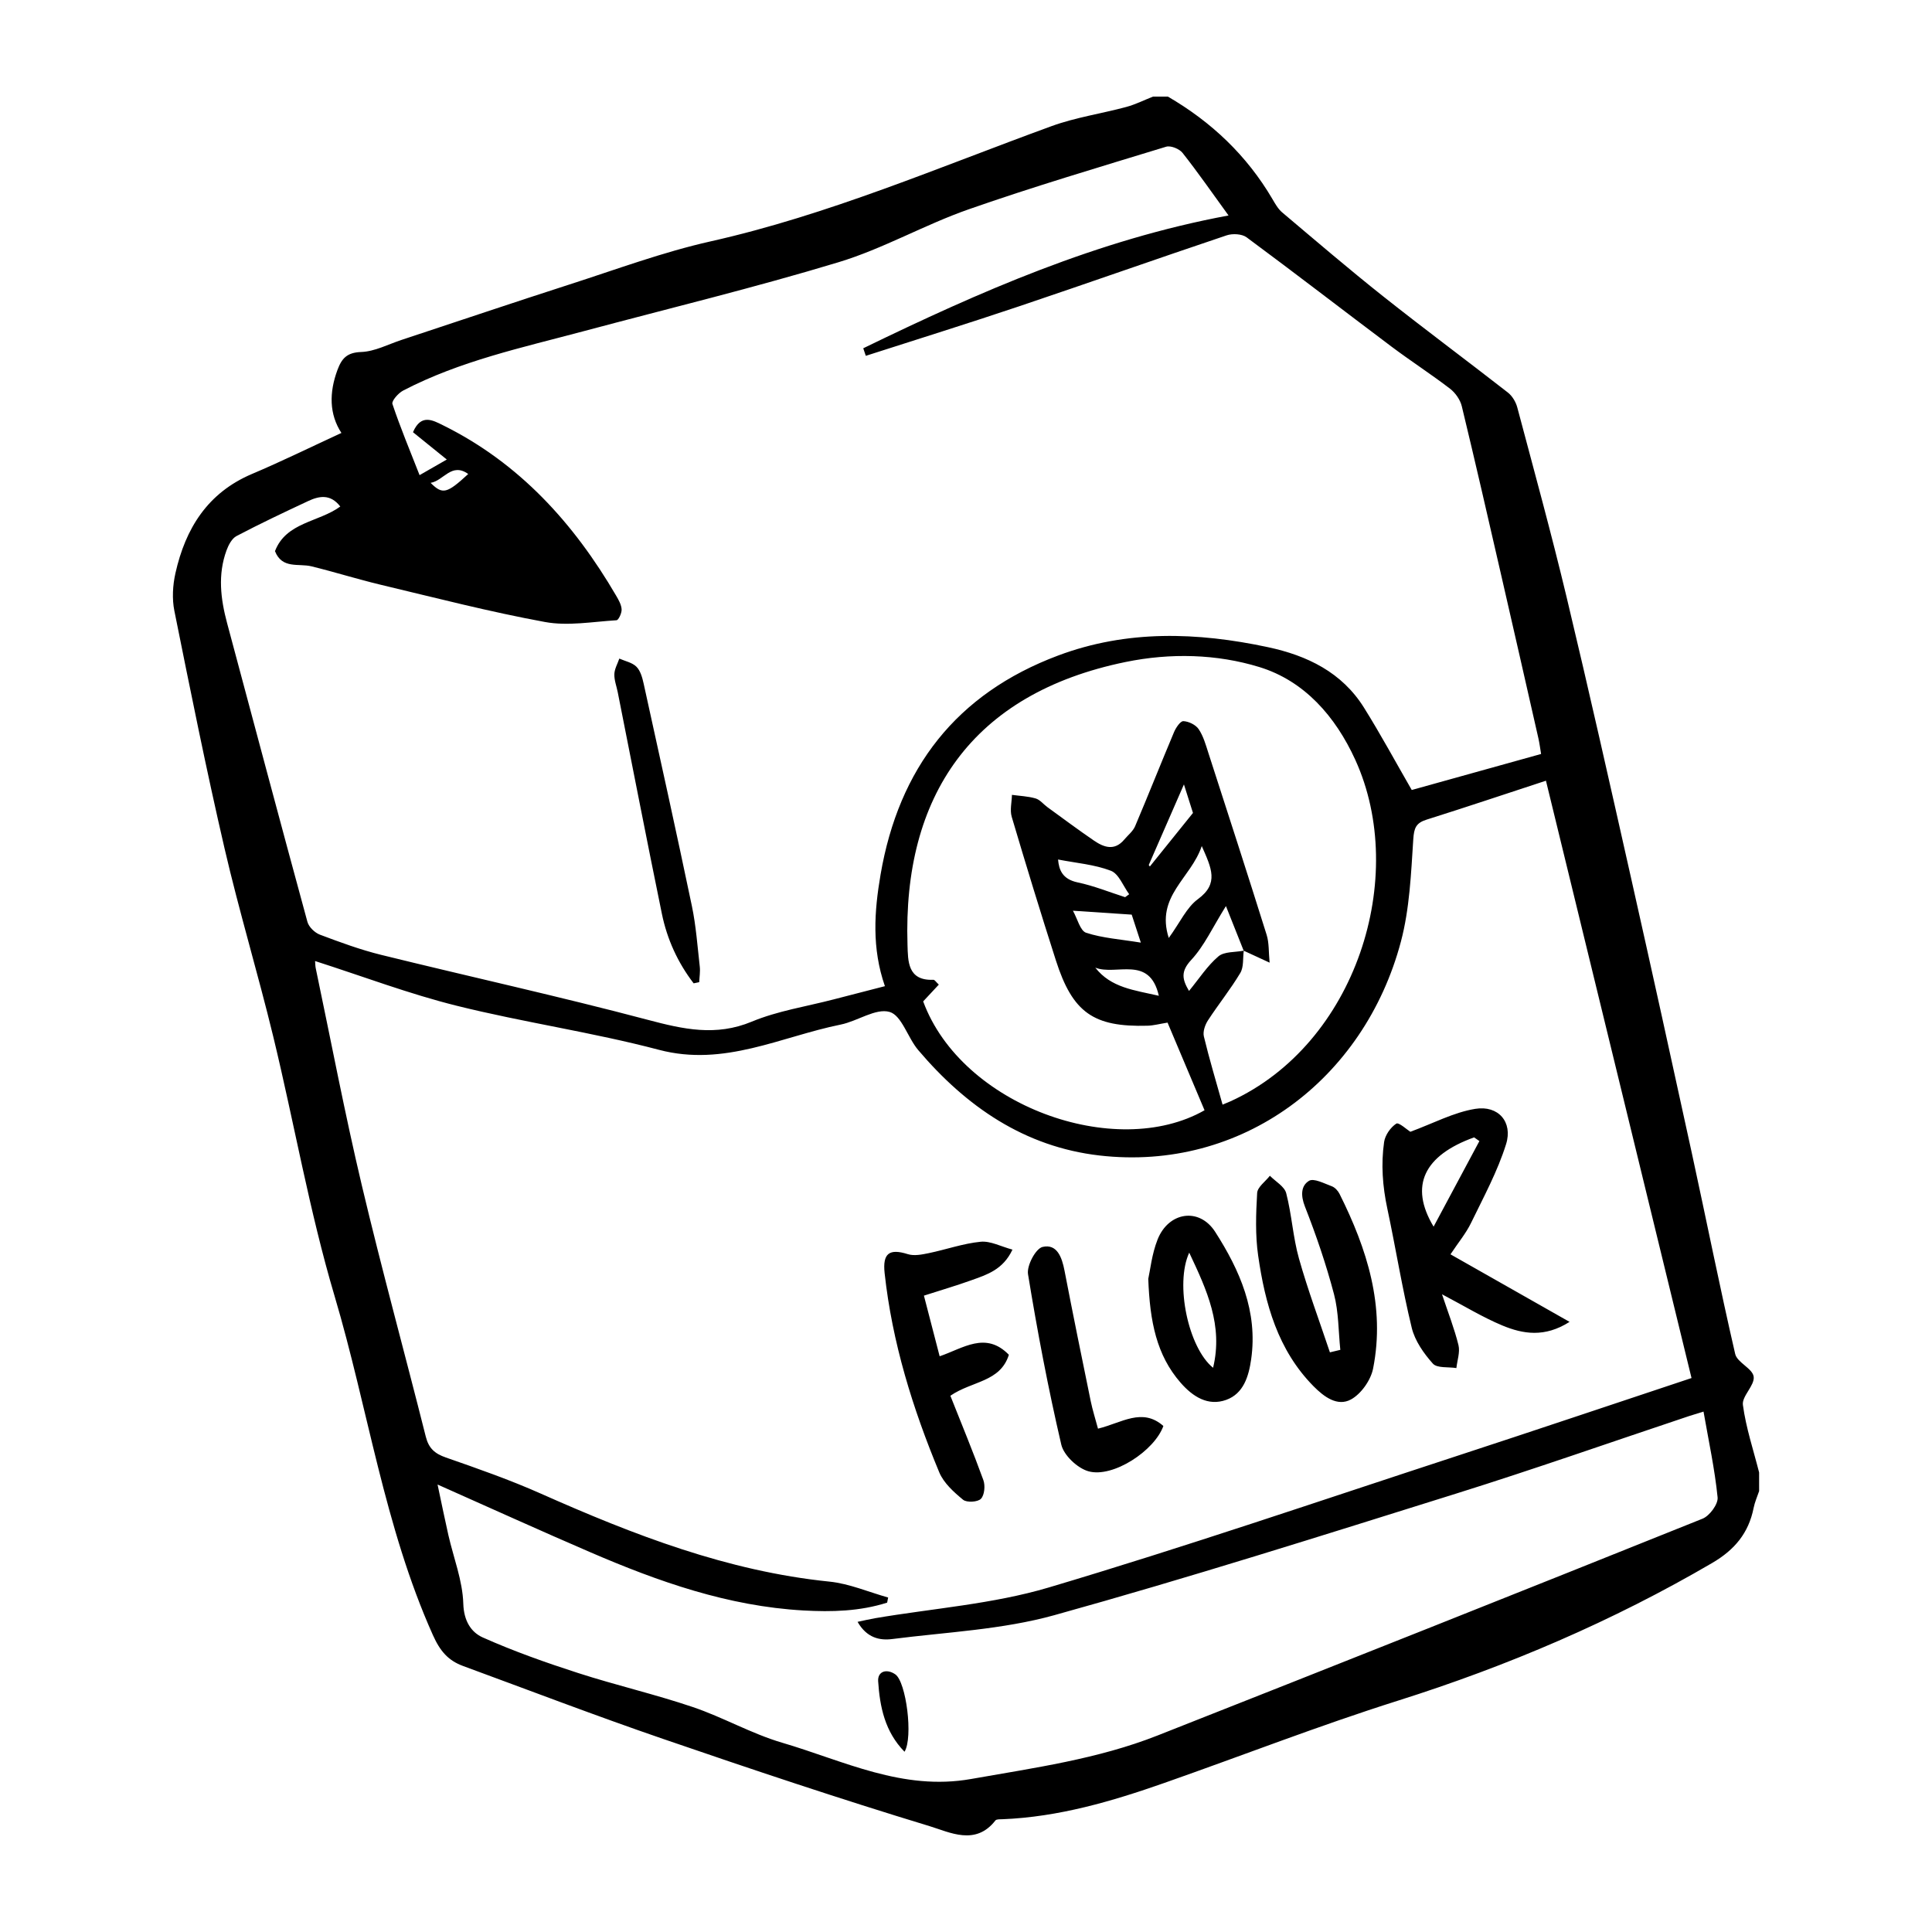 <svg xmlns="http://www.w3.org/2000/svg" xmlns:xlink="http://www.w3.org/1999/xlink" version="1.1" id="FLOUR_1_" x="0px" y="0px" viewBox="0 0 100 100" enable-background="new 0 0 100 100" xml:space="preserve" height="100px" width="100px">
<path id="FLOUR" d="M91.052,77.177c-0.097,0.29-0.225,0.573-0.284,0.87c-0.258,1.302-0.982,2.172-2.147,2.853  c-5.151,3.01-10.583,5.332-16.272,7.129c-4.073,1.287-8.06,2.844-12.093,4.259c-2.713,0.952-5.464,1.758-8.367,1.875  c-0.126,0.005-0.311-0.008-0.368,0.065c-1.028,1.322-2.361,0.61-3.412,0.291c-4.633-1.407-9.227-2.946-13.807-4.52  c-3.467-1.191-6.893-2.503-10.334-3.768c-0.77-0.283-1.188-0.767-1.561-1.6c-2.518-5.618-3.356-11.712-5.089-17.548  c-1.307-4.402-2.091-8.958-3.174-13.429c-0.791-3.262-1.765-6.479-2.523-9.748c-0.945-4.077-1.769-8.183-2.595-12.286  c-0.126-0.625-0.086-1.326,0.055-1.953c0.518-2.313,1.664-4.162,3.966-5.137c1.527-0.646,3.017-1.38,4.625-2.121  c-0.635-0.972-0.637-2.096-0.206-3.258c0.223-0.6,0.491-0.906,1.229-0.932c0.701-0.025,1.392-0.395,2.084-0.624  c2.899-0.957,5.792-1.935,8.698-2.871c2.424-0.78,4.828-1.675,7.305-2.231c6.098-1.369,11.807-3.835,17.64-5.962  c1.247-0.455,2.588-0.648,3.876-0.996C58.77,5.408,59.218,5.182,59.679,5c0.257,0,0.513,0,0.77,0  c2.254,1.309,4.087,3.046,5.412,5.304c0.144,0.246,0.293,0.512,0.505,0.691c1.735,1.464,3.459,2.942,5.237,4.352  c2.126,1.687,4.308,3.304,6.447,4.973c0.225,0.176,0.408,0.484,0.483,0.764c0.869,3.267,1.766,6.528,2.552,9.815  c1.159,4.844,2.25,9.705,3.343,14.565c1.065,4.736,2.108,9.477,3.141,14.22c0.754,3.465,1.447,6.943,2.244,10.397  c0.102,0.444,0.903,0.751,0.957,1.176c0.059,0.456-0.618,1.007-0.558,1.461c0.158,1.182,0.544,2.333,0.839,3.496  C91.052,76.536,91.052,76.857,91.052,77.177z M64.372,49.207c-0.275-0.693-0.551-1.385-0.918-2.309  c-0.69,1.103-1.119,2.058-1.794,2.785c-0.566,0.609-0.464,1.016-0.117,1.608c0.53-0.643,0.951-1.305,1.522-1.789  c0.303-0.257,0.867-0.207,1.312-0.295c-0.053,0.389,0.006,0.844-0.18,1.154c-0.507,0.849-1.135,1.625-1.675,2.456  c-0.15,0.231-0.27,0.581-0.21,0.829c0.281,1.17,0.63,2.323,0.968,3.53c0.192-0.08,0.305-0.124,0.415-0.174  c6.507-2.973,9.219-11.617,6.453-17.677c-1.025-2.245-2.634-4.083-4.962-4.798c-2.207-0.677-4.6-0.739-6.926-0.262  c-7.967,1.634-11.53,6.956-11.288,14.63c0.027,0.843-0.007,1.876,1.342,1.819c0.066-0.003,0.136,0.118,0.279,0.249  c-0.277,0.298-0.548,0.588-0.81,0.869c1.985,5.397,9.958,8.261,14.564,5.635c-0.638-1.512-1.279-3.03-1.915-4.537  c-0.413,0.066-0.725,0.153-1.039,0.161c-2.796,0.077-3.873-0.676-4.741-3.382c-0.791-2.467-1.549-4.944-2.285-7.428  c-0.103-0.348,0.002-0.758,0.011-1.139c0.41,0.057,0.833,0.071,1.226,0.186c0.228,0.067,0.405,0.301,0.611,0.451  c0.8,0.581,1.593,1.173,2.409,1.731c0.515,0.352,1.063,0.546,1.565-0.051c0.192-0.228,0.451-0.429,0.563-0.691  c0.687-1.618,1.333-3.254,2.016-4.874c0.097-0.229,0.328-0.574,0.483-0.567c0.276,0.012,0.639,0.188,0.791,0.413  c0.245,0.362,0.369,0.814,0.506,1.239c1.014,3.133,2.028,6.265,3.013,9.407c0.132,0.42,0.1,0.891,0.154,1.441  C65.139,49.563,64.754,49.386,64.372,49.207z M22.648,76.839c0.23,1.08,0.386,1.853,0.561,2.622c0.27,1.181,0.735,2.354,0.771,3.541  c0.027,0.894,0.401,1.482,1.012,1.754c1.598,0.712,3.257,1.299,4.924,1.837c1.965,0.635,3.985,1.101,5.94,1.762  c1.571,0.531,3.041,1.381,4.627,1.847c3.189,0.937,6.232,2.507,9.782,1.878c3.266-0.578,6.551-1.029,9.652-2.252  c9.413-3.712,18.816-7.45,28.206-11.221c0.365-0.146,0.815-0.754,0.78-1.103c-0.147-1.466-0.463-2.915-0.729-4.441  c-0.39,0.121-0.57,0.173-0.747,0.232c-4.025,1.344-8.03,2.753-12.08,4.02c-6.905,2.161-13.806,4.349-20.775,6.286  c-2.702,0.751-5.582,0.876-8.388,1.235c-0.653,0.084-1.321-0.06-1.796-0.89c0.377-0.079,0.632-0.141,0.89-0.185  c3.008-0.513,6.103-0.731,9.007-1.594c7.057-2.098,14.027-4.485,21.027-6.775c4.082-1.335,8.152-2.706,12.241-4.065  c-2.532-10.391-5.048-20.713-7.535-30.918c-2.057,0.674-4.111,1.364-6.178,2.015c-0.549,0.173-0.651,0.433-0.689,1.018  c-0.116,1.775-0.188,3.593-0.641,5.298c-1.899,7.147-8.245,11.914-15.6,11.068c-3.882-0.447-6.905-2.534-9.384-5.457  c-0.545-0.642-0.853-1.794-1.481-1.974c-0.72-0.206-1.661,0.479-2.531,0.655c-3.102,0.628-6.027,2.198-9.404,1.307  c-3.45-0.91-7.005-1.419-10.469-2.281c-2.464-0.613-4.855-1.521-7.333-2.315c0.012,0.138,0.01,0.259,0.035,0.375  c0.788,3.75,1.504,7.517,2.387,11.245c1.03,4.349,2.218,8.66,3.308,12.995c0.153,0.609,0.465,0.882,1.043,1.083  c1.657,0.577,3.318,1.159,4.919,1.871c4.794,2.13,9.649,4.013,14.932,4.552c1.03,0.105,2.026,0.54,3.038,0.823  c-0.017,0.088-0.035,0.177-0.052,0.265c-1.412,0.45-2.862,0.488-4.339,0.405c-3.894-0.22-7.497-1.491-11.028-3.015  C28.001,79.244,25.472,78.094,22.648,76.839z M63.589,11.153C62.729,9.969,62,8.915,61.207,7.912  c-0.165-0.209-0.612-0.39-0.848-0.318c-3.418,1.045-6.848,2.06-10.221,3.24c-2.285,0.799-4.425,2.039-6.734,2.738  c-4.361,1.321-8.797,2.394-13.201,3.572c-3.171,0.848-6.395,1.539-9.337,3.072c-0.251,0.131-0.607,0.537-0.554,0.694  c0.407,1.216,0.903,2.402,1.405,3.683c0.629-0.36,1-0.573,1.409-0.808c-0.637-0.515-1.201-0.97-1.75-1.414  c0.415-0.971,1.026-0.62,1.551-0.361c3.956,1.956,6.777,5.075,8.968,8.828c0.128,0.219,0.268,0.466,0.28,0.706  c0.009,0.19-0.159,0.553-0.265,0.56c-1.234,0.075-2.51,0.309-3.699,0.091c-2.853-0.523-5.669-1.252-8.493-1.925  c-1.206-0.287-2.392-0.662-3.597-0.957c-0.67-0.164-1.518,0.153-1.888-0.785c0.576-1.507,2.269-1.495,3.38-2.311  c-0.515-0.666-1.099-0.546-1.667-0.28c-1.245,0.581-2.487,1.17-3.703,1.808c-0.239,0.125-0.416,0.463-0.518,0.741  c-0.46,1.254-0.307,2.513,0.03,3.769c1.382,5.154,2.753,10.312,4.157,15.46c0.072,0.266,0.38,0.562,0.646,0.663  c1.04,0.392,2.091,0.779,3.168,1.045c4.6,1.134,9.229,2.151,13.807,3.364c1.831,0.485,3.519,0.867,5.38,0.093  c1.341-0.558,2.821-0.782,4.24-1.152c0.85-0.222,1.702-0.439,2.65-0.684c-0.685-1.968-0.552-3.87-0.225-5.777  c0.944-5.5,3.915-9.36,9.193-11.338c3.567-1.336,7.204-1.211,10.856-0.432c2.034,0.434,3.829,1.301,4.972,3.13  c0.869,1.39,1.649,2.836,2.473,4.263c2.11-0.588,4.368-1.217,6.695-1.864c-0.044-0.257-0.078-0.538-0.14-0.812  c-0.636-2.805-1.274-5.609-1.918-8.412c-0.672-2.927-1.34-5.854-2.046-8.773c-0.081-0.336-0.332-0.696-0.609-0.909  c-0.988-0.758-2.038-1.435-3.035-2.183c-2.502-1.879-4.978-3.792-7.494-5.653c-0.243-0.18-0.729-0.205-1.035-0.102  c-3.601,1.209-7.183,2.476-10.784,3.687c-2.62,0.881-5.26,1.702-7.892,2.549c-0.044-0.13-0.088-0.261-0.132-0.391  C50.696,15.105,56.794,12.413,63.589,11.153z M60.495,48.549c0.592-0.814,0.925-1.582,1.508-2.009  c1.102-0.808,0.704-1.605,0.2-2.748C61.642,45.471,59.801,46.382,60.495,48.549z M58.577,47.341  c-1.081-0.072-1.977-0.131-3.043-0.202c0.237,0.42,0.376,1.04,0.685,1.141c0.847,0.277,1.765,0.336,2.831,0.51  C58.835,48.132,58.691,47.69,58.577,47.341z M58.236,46.438c0.07-0.051,0.14-0.102,0.21-0.153c-0.309-0.42-0.535-1.056-0.946-1.214  c-0.851-0.327-1.8-0.4-2.735-0.583c0.047,0.533,0.221,1.02,1.017,1.186C56.617,45.849,57.419,46.177,58.236,46.438z M56.692,50.084  c0.814,1.045,2.017,1.164,3.289,1.457C59.499,49.416,57.769,50.518,56.692,50.084z M59.459,44.773  c0.019,0.026,0.038,0.051,0.057,0.077c0.722-0.897,1.445-1.794,2.232-2.772c-0.113-0.356-0.265-0.837-0.468-1.477  C60.622,42.108,60.04,43.44,59.459,44.773z M22.288,24.992c0.62,0.62,0.842,0.561,1.947-0.458  C23.37,23.915,22.965,24.884,22.288,24.992z M72.999,58.581c1.188-0.437,2.242-1.005,3.36-1.187  c1.189-0.194,1.955,0.679,1.595,1.828c-0.441,1.411-1.164,2.739-1.814,4.079c-0.259,0.534-0.652,1.004-1.063,1.623  c2.035,1.154,4.015,2.277,6.163,3.496c-1.289,0.822-2.413,0.629-3.476,0.188c-1.024-0.426-1.981-1.015-3.126-1.616  c0.316,0.951,0.642,1.778,0.852,2.633c0.089,0.365-0.065,0.789-0.108,1.186c-0.417-0.067-0.998,0.014-1.217-0.23  c-0.473-0.528-0.93-1.181-1.094-1.855c-0.496-2.041-0.827-4.121-1.265-6.176c-0.244-1.144-0.33-2.292-0.165-3.439  c0.051-0.354,0.333-0.759,0.631-0.952C72.398,58.076,72.84,58.483,72.999,58.581z M76.573,59.062  c-0.091-0.064-0.182-0.128-0.273-0.192c-2.588,0.933-3.37,2.502-2.097,4.621C75.028,61.949,75.801,60.505,76.573,59.062z   M68.836,69.997c-0.541-1.617-1.14-3.217-1.602-4.856c-0.31-1.101-0.372-2.272-0.66-3.381c-0.091-0.351-0.553-0.605-0.845-0.903  c-0.23,0.297-0.641,0.583-0.659,0.892c-0.063,1.077-0.101,2.178,0.052,3.241c0.358,2.49,1.015,4.883,2.863,6.758  c0.547,0.555,1.241,1.067,1.938,0.689c0.528-0.286,1.029-0.999,1.148-1.6c0.639-3.226-0.312-6.191-1.737-9.043  c-0.081-0.161-0.239-0.335-0.402-0.394c-0.39-0.143-0.932-0.432-1.179-0.28c-0.417,0.255-0.434,0.76-0.21,1.33  c0.581,1.481,1.099,2.995,1.504,4.533c0.244,0.926,0.228,1.921,0.328,2.885C69.195,69.91,69.015,69.953,68.836,69.997z   M52.219,70.123c-1.2-1.23-2.362-0.339-3.583,0.078c-0.277-1.07-0.537-2.072-0.814-3.139c0.883-0.284,1.676-0.516,2.452-0.795  c0.799-0.288,1.64-0.539,2.131-1.587c-0.592-0.158-1.136-0.457-1.647-0.407c-0.907,0.089-1.79,0.405-2.691,0.591  c-0.352,0.073-0.755,0.153-1.079,0.051c-0.949-0.299-1.312-0.054-1.2,0.983c0.39,3.586,1.45,6.998,2.828,10.31  c0.231,0.554,0.753,1.024,1.233,1.419c0.188,0.155,0.761,0.122,0.924-0.049c0.186-0.194,0.229-0.683,0.126-0.968  c-0.531-1.465-1.129-2.905-1.708-4.366C50.313,71.473,51.774,71.542,52.219,70.123z M59.434,66.194  c0.099-0.439,0.183-1.279,0.481-2.034c0.567-1.437,2.159-1.685,2.984-0.397c1.271,1.982,2.215,4.121,1.861,6.592  c-0.127,0.889-0.395,1.776-1.288,2.101c-0.945,0.343-1.737-0.168-2.364-0.887C59.862,70.14,59.517,68.411,59.434,66.194z   M61.554,64.837c-0.75,1.627-0.042,4.93,1.235,5.959C63.316,68.609,62.47,66.776,61.554,64.837z M56.456,72.526  c-0.462-2.251-0.922-4.503-1.357-6.759c-0.132-0.684-0.385-1.4-1.135-1.226c-0.357,0.083-0.826,0.968-0.754,1.41  c0.483,2.956,1.042,5.905,1.722,8.822c0.13,0.556,0.837,1.22,1.405,1.38c1.265,0.357,3.424-1.062,3.879-2.345  c-1.099-0.967-2.156-0.159-3.384,0.139C56.696,73.437,56.551,72.986,56.456,72.526z M46.343,86.666  c-0.442-0.309-0.924-0.166-0.89,0.356c0.086,1.316,0.347,2.612,1.365,3.648C47.274,89.924,46.903,87.057,46.343,86.666z   M36.191,50.837c0.012-0.269,0.059-0.542,0.029-0.806c-0.119-1.047-0.193-2.106-0.408-3.135c-0.804-3.844-1.653-7.678-2.497-11.513  c-0.068-0.308-0.164-0.663-0.372-0.872c-0.217-0.219-0.585-0.288-0.887-0.423c-0.091,0.268-0.248,0.533-0.257,0.804  c-0.01,0.31,0.113,0.624,0.175,0.936c0.759,3.825,1.502,7.654,2.286,11.474c0.271,1.319,0.825,2.528,1.643,3.595  C35.999,50.877,36.095,50.857,36.191,50.837z"/>
</svg>